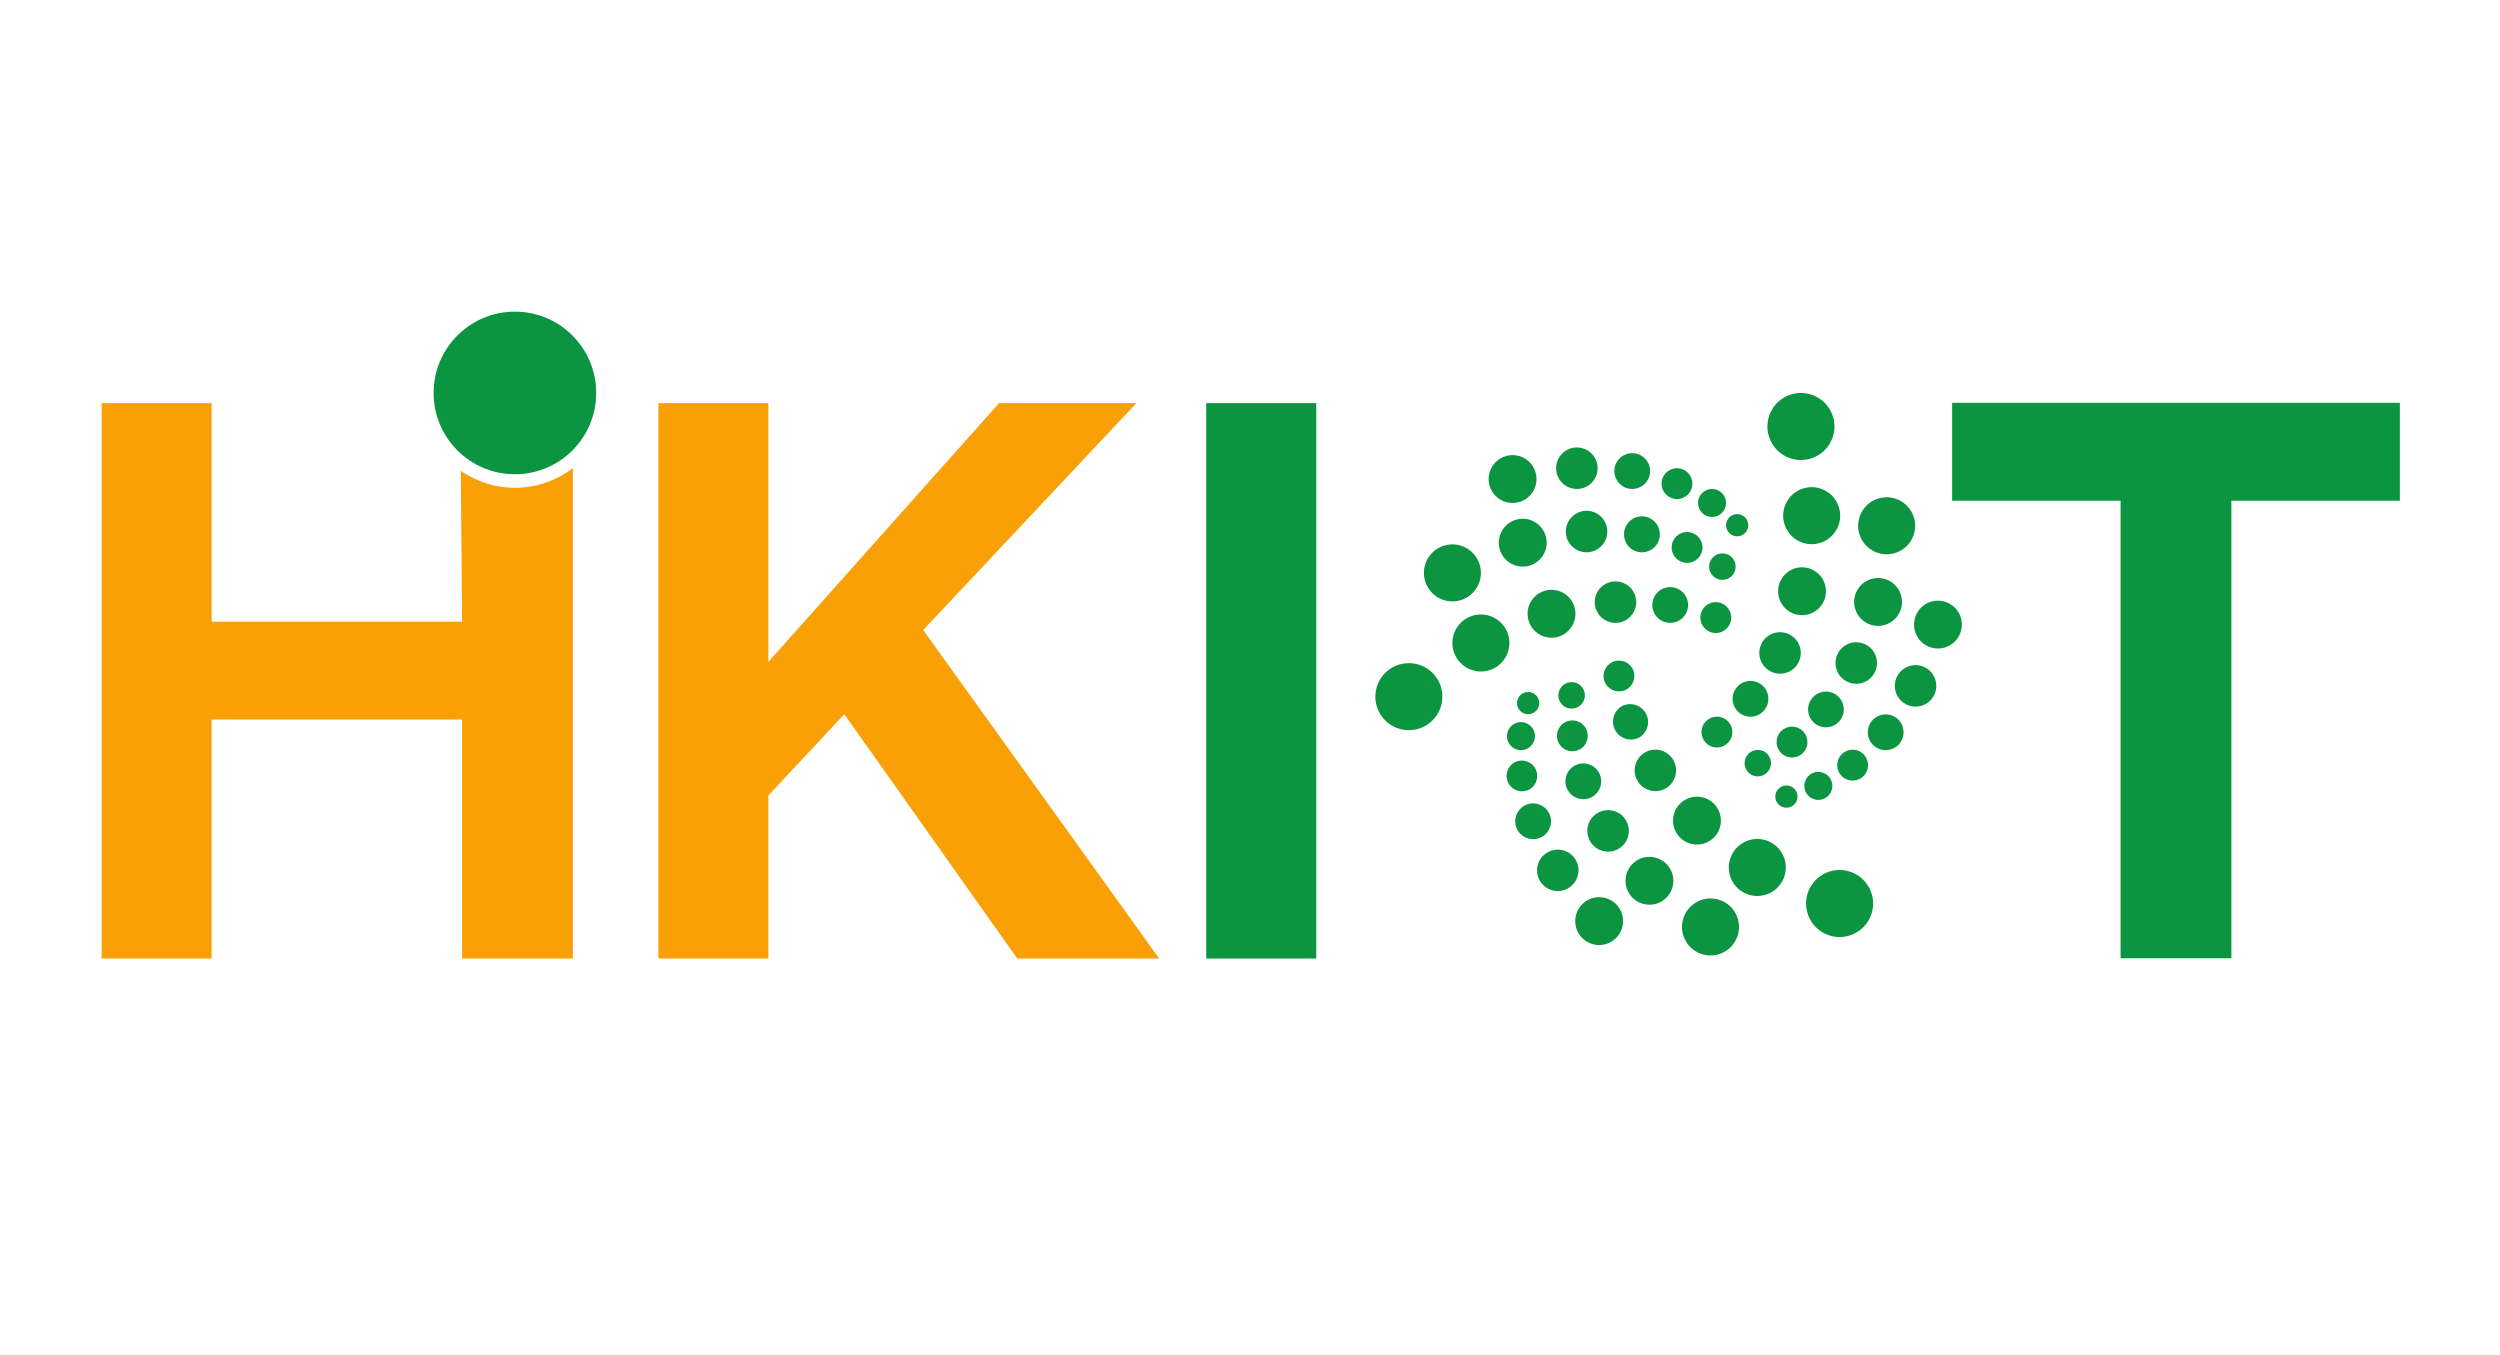 <svg xmlns="http://www.w3.org/2000/svg" xmlns:xlink="http://www.w3.org/1999/xlink" fill="none" version="1.1" width="369" height="200" viewBox="0 0 369 200"><defs><clipPath id="master_svg0_4_3191"><rect x="0" y="0" width="369" height="200" rx="0"/></clipPath></defs><g clip-path="url(#master_svg0_4_3191)"><g><g><path d="M288.136,59.456L354.216,59.456L354.216,73.904L329.352,73.904L329.352,141.44L313,141.44L313,73.904L288.136,73.904L288.136,59.456Z" fill="#0B9541" fill-opacity="1"/></g><g><path d="M194.28,141.484L178.04,141.484L178.04,59.5L194.28,59.5L194.28,141.484Z" fill="#0B9541" fill-opacity="1"/></g><g><path d="M136.264,92.988L171.096,141.484L150.152,141.484L124.616,105.42L113.416,117.404L113.416,141.484L97.176,141.484L97.176,59.5L113.416,59.5L113.416,97.692L147.464,59.5L167.736,59.5L136.264,92.988Z" fill="#F9A007" fill-opacity="1"/></g><g><path d="M256.406,79.163C257.312,79.163,258.047,78.428,258.047,77.522C258.047,76.615,257.312,75.88,256.406,75.88C255.499,75.88,254.764,76.615,254.764,77.522C254.764,78.428,255.499,79.163,256.406,79.163ZM252.695,76.309C253.839,76.31,254.766,75.383,254.766,74.239C254.766,73.096,253.839,72.169,252.695,72.17C251.553,72.171,250.627,73.097,250.627,74.239C250.627,75.382,251.553,76.308,252.695,76.309ZM254.226,81.673C253.144,81.673,252.267,82.55,252.267,83.632C252.267,84.713,253.144,85.59,254.226,85.59C255.307,85.59,256.184,84.713,256.184,83.632C256.184,82.55,255.307,81.673,254.226,81.673ZM247.521,73.662C248.779,73.662,249.798,72.643,249.798,71.385C249.798,70.127,248.779,69.108,247.521,69.108C246.263,69.108,245.244,70.127,245.244,71.385C245.244,72.643,246.263,73.662,247.521,73.662ZM246.736,80.805C246.736,82.063,247.756,83.082,249.014,83.082C250.272,83.082,251.291,82.063,251.291,80.805C251.291,79.547,250.272,78.527,249.014,78.527C247.756,78.527,246.736,79.547,246.736,80.805ZM253.247,93.43C254.506,93.431,255.527,92.411,255.527,91.152C255.527,89.893,254.506,88.873,253.247,88.874C251.99,88.876,250.972,89.895,250.972,91.152C250.972,92.409,251.99,93.429,253.247,93.43ZM240.884,72.17C242.356,72.188,243.559,71.001,243.559,69.529C243.559,68.058,242.356,66.87,240.884,66.889C239.439,66.907,238.278,68.084,238.278,69.529C238.278,70.974,239.439,72.151,240.884,72.17ZM249.162,89.297C249.162,87.839,247.98,86.657,246.522,86.657C245.064,86.657,243.882,87.839,243.882,89.297C243.882,90.755,245.064,91.937,246.522,91.937C247.981,91.937,249.163,90.755,249.162,89.297ZM239.707,78.884C239.707,80.342,240.889,81.524,242.348,81.524C243.806,81.524,244.988,80.342,244.988,78.884C245.007,77.412,243.819,76.21,242.348,76.21C240.876,76.21,239.688,77.412,239.707,78.884ZM232.749,72.17C234.44,72.17,235.811,70.798,235.811,69.107C235.811,67.415,234.44,66.044,232.748,66.044C231.057,66.044,229.686,67.415,229.686,69.107C229.686,70.798,231.057,72.17,232.749,72.17ZM231.114,78.42C231.094,80.126,232.471,81.519,234.177,81.519C235.882,81.519,237.26,80.125,237.239,78.42C237.219,76.743,235.854,75.393,234.177,75.393C232.499,75.393,231.134,76.743,231.114,78.42ZM238.481,85.812C236.775,85.792,235.381,87.169,235.381,88.875C235.381,90.58,236.775,91.958,238.481,91.937C240.158,91.917,241.507,90.552,241.507,88.875C241.507,87.197,240.158,85.832,238.481,85.812ZM223.258,74.239C225.209,74.239,226.79,72.657,226.79,70.706C226.79,68.756,225.209,67.174,223.258,67.174C221.307,67.174,219.726,68.756,219.726,70.707C219.726,72.657,221.307,74.239,223.258,74.239ZM221.224,80.099C221.224,82.05,222.805,83.632,224.756,83.632C226.708,83.632,228.289,82.05,228.289,80.099C228.289,78.148,226.707,76.567,224.756,76.567C222.805,76.567,221.224,78.149,221.224,80.099ZM225.47,90.59C225.469,92.542,227.051,94.125,229.003,94.125C230.955,94.125,232.537,92.542,232.535,90.59C232.535,88.639,230.954,87.057,229.003,87.057C227.052,87.057,225.47,88.639,225.47,90.59ZM214.373,88.767C216.697,88.767,218.581,86.884,218.581,84.559C218.581,82.236,216.697,80.351,214.373,80.351C212.049,80.351,210.165,82.236,210.165,84.559C210.165,86.883,212.049,88.767,214.373,88.767ZM218.581,90.697C216.257,90.697,214.373,92.581,214.373,94.905C214.373,97.229,216.257,99.114,218.581,99.114C220.905,99.114,222.79,97.229,222.79,94.905C222.79,92.581,220.905,90.697,218.581,90.697ZM207.948,97.878C205.215,97.878,203,100.093,203,102.826C203,105.559,205.215,107.774,207.949,107.774C210.682,107.774,212.897,105.559,212.897,102.826C212.897,100.094,210.682,97.878,207.949,97.878M226.979,102.967C226.53,102.179,225.528,101.904,224.74,102.352C223.952,102.801,223.677,103.804,224.126,104.591C224.575,105.378,225.577,105.653,226.364,105.205C227.152,104.756,227.427,103.755,226.979,102.967ZM223.512,106.83C222.49,107.382,222.122,108.667,222.697,109.676C223.272,110.686,224.565,111.024,225.561,110.427C226.525,109.848,226.851,108.605,226.294,107.627C225.737,106.65,224.502,106.296,223.512,106.83ZM232.91,104.351C233.871,103.826,234.214,102.615,233.673,101.664C233.131,100.712,231.914,100.39,230.972,100.948C230.053,101.493,229.74,102.673,230.269,103.602C230.797,104.53,231.972,104.864,232.91,104.351ZM225.745,116.516C226.838,115.893,227.219,114.502,226.596,113.409C225.974,112.316,224.583,111.935,223.49,112.558C222.419,113.191,222.054,114.565,222.67,115.646C223.285,116.727,224.654,117.114,225.745,116.516ZM230.085,109.705C230.697,110.82,232.103,111.218,233.209,110.588C234.315,109.959,234.69,108.546,234.042,107.451C233.41,106.38,232.035,106.015,230.954,106.63C229.874,107.246,229.487,108.614,230.085,109.705ZM237.832,97.798C236.739,98.421,236.358,99.811,236.98,100.904C237.603,101.997,238.994,102.379,240.087,101.756C241.179,101.133,241.561,99.743,240.938,98.65C240.315,97.557,238.925,97.175,237.832,97.798ZM228.584,119.915C227.863,118.648,226.25,118.206,224.983,118.928C223.716,119.65,223.274,121.262,223.996,122.529C224.718,123.796,226.33,124.238,227.597,123.516C228.864,122.794,229.306,121.182,228.584,119.915ZM241.983,108.834C243.206,108.092,243.617,106.511,242.909,105.267C242.201,104.024,240.631,103.571,239.369,104.245C238.131,104.98,237.711,106.572,238.423,107.823C239.136,109.074,240.719,109.523,241.983,108.834ZM235.001,117.615C236.268,116.893,236.71,115.281,235.988,114.013C235.266,112.746,233.654,112.304,232.387,113.026C231.121,113.749,230.68,115.361,231.401,116.627C232.123,117.894,233.734,118.336,235.001,117.615ZM232.611,126.984C231.784,125.493,229.898,124.964,228.416,125.808C226.935,126.652,226.428,128.544,227.289,130.016C228.14,131.456,229.988,131.946,231.441,131.119C232.894,130.291,233.415,128.451,232.611,126.984ZM238.852,125.311C240.336,124.481,240.86,122.6,240.018,121.122C239.176,119.644,237.291,119.135,235.82,119.989C234.365,120.833,233.863,122.692,234.696,124.154C235.528,125.615,237.384,126.132,238.852,125.311ZM245.805,116.397C247.305,115.574,247.84,113.682,246.993,112.196C246.147,110.709,244.247,110.204,242.774,111.075C241.338,111.927,240.85,113.773,241.676,115.224C242.503,116.675,244.339,117.197,245.805,116.397ZM234.289,132.886C232.594,133.852,232.003,136.009,232.969,137.704C233.935,139.399,236.092,139.991,237.787,139.025C239.48,138.058,240.07,135.902,239.105,134.208C238.14,132.514,235.984,131.922,234.289,132.886ZM241.709,126.934C240.014,127.9,239.422,130.057,240.388,131.753C241.354,133.448,243.511,134.04,245.206,133.074C246.901,132.108,247.493,129.951,246.527,128.256C245.562,126.56,243.404,125.969,241.709,126.934ZM252.219,124.192C253.916,123.227,254.508,121.069,253.542,119.373C252.576,117.677,250.417,117.085,248.722,118.053C247.028,119.019,246.437,121.175,247.402,122.87C248.368,124.565,250.524,125.156,252.219,124.192ZM250.389,133.162C248.37,134.312,247.666,136.882,248.815,138.901C249.966,140.921,252.535,141.625,254.555,140.475C256.574,139.325,257.279,136.755,256.129,134.736C254.978,132.716,252.409,132.012,250.389,133.162ZM257.296,124.385C255.276,125.535,254.572,128.105,255.722,130.125C256.873,132.144,259.442,132.848,261.462,131.698C263.481,130.548,264.185,127.978,263.035,125.959C261.885,123.939,259.315,123.235,257.296,124.385ZM269.075,129.061C266.701,130.413,265.872,133.435,267.225,135.809C268.578,138.184,271.599,139.012,273.974,137.659C276.348,136.307,277.177,133.285,275.824,130.911C274.472,128.537,271.45,127.707,269.075,129.061ZM264.49,116.15C263.703,115.699,262.7,115.971,262.25,116.758C261.799,117.544,262.071,118.547,262.857,118.998C263.644,119.449,264.647,119.177,265.097,118.39C265.548,117.604,265.276,116.601,264.49,116.15ZM267.338,117.783C268.331,118.367,269.61,118.028,270.183,117.028C270.756,116.028,270.402,114.753,269.396,114.191C268.406,113.639,267.155,113.986,266.591,114.97C266.028,115.953,266.36,117.208,267.338,117.783ZM260.431,110.945C259.493,110.406,258.296,110.731,257.758,111.669C257.219,112.608,257.544,113.805,258.483,114.343C259.42,114.871,260.608,114.544,261.143,113.611C261.678,112.678,261.36,111.487,260.431,110.945ZM272.284,114.894C273.377,115.545,274.792,115.174,275.425,114.07C276.058,112.966,275.664,111.557,274.549,110.942C273.461,110.342,272.092,110.726,271.474,111.804C270.855,112.882,271.216,114.257,272.284,114.894ZM265.634,107.552C264.543,106.927,263.151,107.304,262.526,108.396C261.901,109.487,262.278,110.879,263.37,111.504C264.461,112.129,265.852,111.752,266.478,110.66C267.103,109.569,266.725,108.178,265.634,107.552ZM252.286,110.032C253.377,110.657,254.769,110.28,255.394,109.189C256.02,108.097,255.642,106.706,254.551,106.08C253.459,105.455,252.068,105.833,251.442,106.924C250.817,108.015,251.195,109.407,252.286,110.032ZM279.639,105.792C278.374,105.066,276.761,105.504,276.036,106.769C275.311,108.034,275.748,109.648,277.013,110.373C278.279,111.098,279.892,110.66,280.617,109.395C281.342,108.13,280.904,106.517,279.639,105.792ZM256.082,101.831C255.357,103.096,255.795,104.709,257.06,105.434C258.325,106.159,259.938,105.722,260.664,104.457C261.389,103.191,260.951,101.578,259.686,100.853C258.421,100.128,256.807,100.566,256.082,101.831ZM268.17,106.991C269.437,107.732,271.065,107.298,271.795,106.025C272.525,104.751,272.076,103.127,270.796,102.409C269.533,101.71,267.944,102.154,267.226,103.406C266.509,104.658,266.929,106.254,268.17,106.991ZM284.261,98.577C282.794,97.736,280.922,98.244,280.081,99.711C279.24,101.179,279.748,103.05,281.215,103.892C282.683,104.733,284.555,104.225,285.396,102.757C286.237,101.29,285.729,99.418,284.261,98.577ZM272.426,100.498C273.895,101.364,275.79,100.863,276.638,99.383C277.487,97.902,276.962,96.014,275.471,95.184C274.007,94.368,272.158,94.882,271.324,96.337C270.49,97.791,270.981,99.646,272.426,100.498ZM261.215,99.034C262.682,99.874,264.553,99.367,265.394,97.899C266.236,96.432,265.728,94.56,264.26,93.719C262.793,92.878,260.921,93.386,260.08,94.853C259.239,96.321,259.747,98.193,261.215,99.034ZM287.826,89.139C286.132,88.151,283.957,88.733,282.982,90.434C282.007,92.136,282.605,94.306,284.314,95.269C286.004,96.215,288.141,95.624,289.104,93.943C290.067,92.262,289.497,90.12,287.826,89.139ZM275.419,91.898C277.114,92.889,279.291,92.308,280.267,90.605C281.243,88.902,280.644,86.73,278.933,85.768C277.242,84.818,275.101,85.409,274.137,87.091C273.173,88.774,273.745,90.919,275.419,91.898ZM269.028,89.057C270.022,87.362,269.442,85.182,267.737,84.205C266.033,83.228,263.858,83.83,262.898,85.544C261.952,87.234,262.543,89.371,264.224,90.335C265.905,91.298,268.048,90.728,269.028,89.057ZM276.377,81.258C278.393,82.413,280.965,81.716,282.121,79.699C283.277,77.683,282.579,75.112,280.562,73.956C278.546,72.8,275.974,73.498,274.818,75.514C273.663,77.531,274.361,80.102,276.377,81.258ZM269.495,72.463C267.478,71.307,264.906,72.005,263.751,74.021C262.594,76.037,263.293,78.608,265.309,79.764C267.326,80.92,269.897,80.222,271.053,78.206C272.209,76.19,271.511,73.618,269.495,72.463ZM263.356,67.242C265.727,68.602,268.751,67.781,270.11,65.41C271.469,63.039,270.649,60.015,268.277,58.656C265.906,57.297,262.882,58.117,261.524,60.489C260.164,62.859,260.985,65.884,263.356,67.242Z" fill="#0B9541" fill-opacity="1" style="mix-blend-mode:passthrough"/></g><g><path d="M84.552,69.084L84.552,141.484L68.2,141.484L68.2,106.204L31.24,106.204L31.24,141.484L15,141.484L15,59.5L31.24,59.5L31.24,91.756L68.2,91.756L68.017,69.501Q68.891,70.107,69.846,70.575Q70.802,71.043,71.817,71.361Q72.833,71.678,73.884,71.839Q74.936,72,76,72Q76.575,72,77.149,71.953Q77.722,71.906,78.29,71.811Q78.857,71.717,79.415,71.577Q79.973,71.437,80.518,71.251Q81.062,71.065,81.59,70.836Q82.117,70.606,82.624,70.334Q83.131,70.062,83.614,69.749Q84.097,69.436,84.552,69.084Z" fill-rule="evenodd" fill="#F9A007" fill-opacity="1"/></g><g><ellipse cx="76" cy="58" rx="12" ry="12" fill="#0B9541" fill-opacity="1"/></g></g></g></svg>